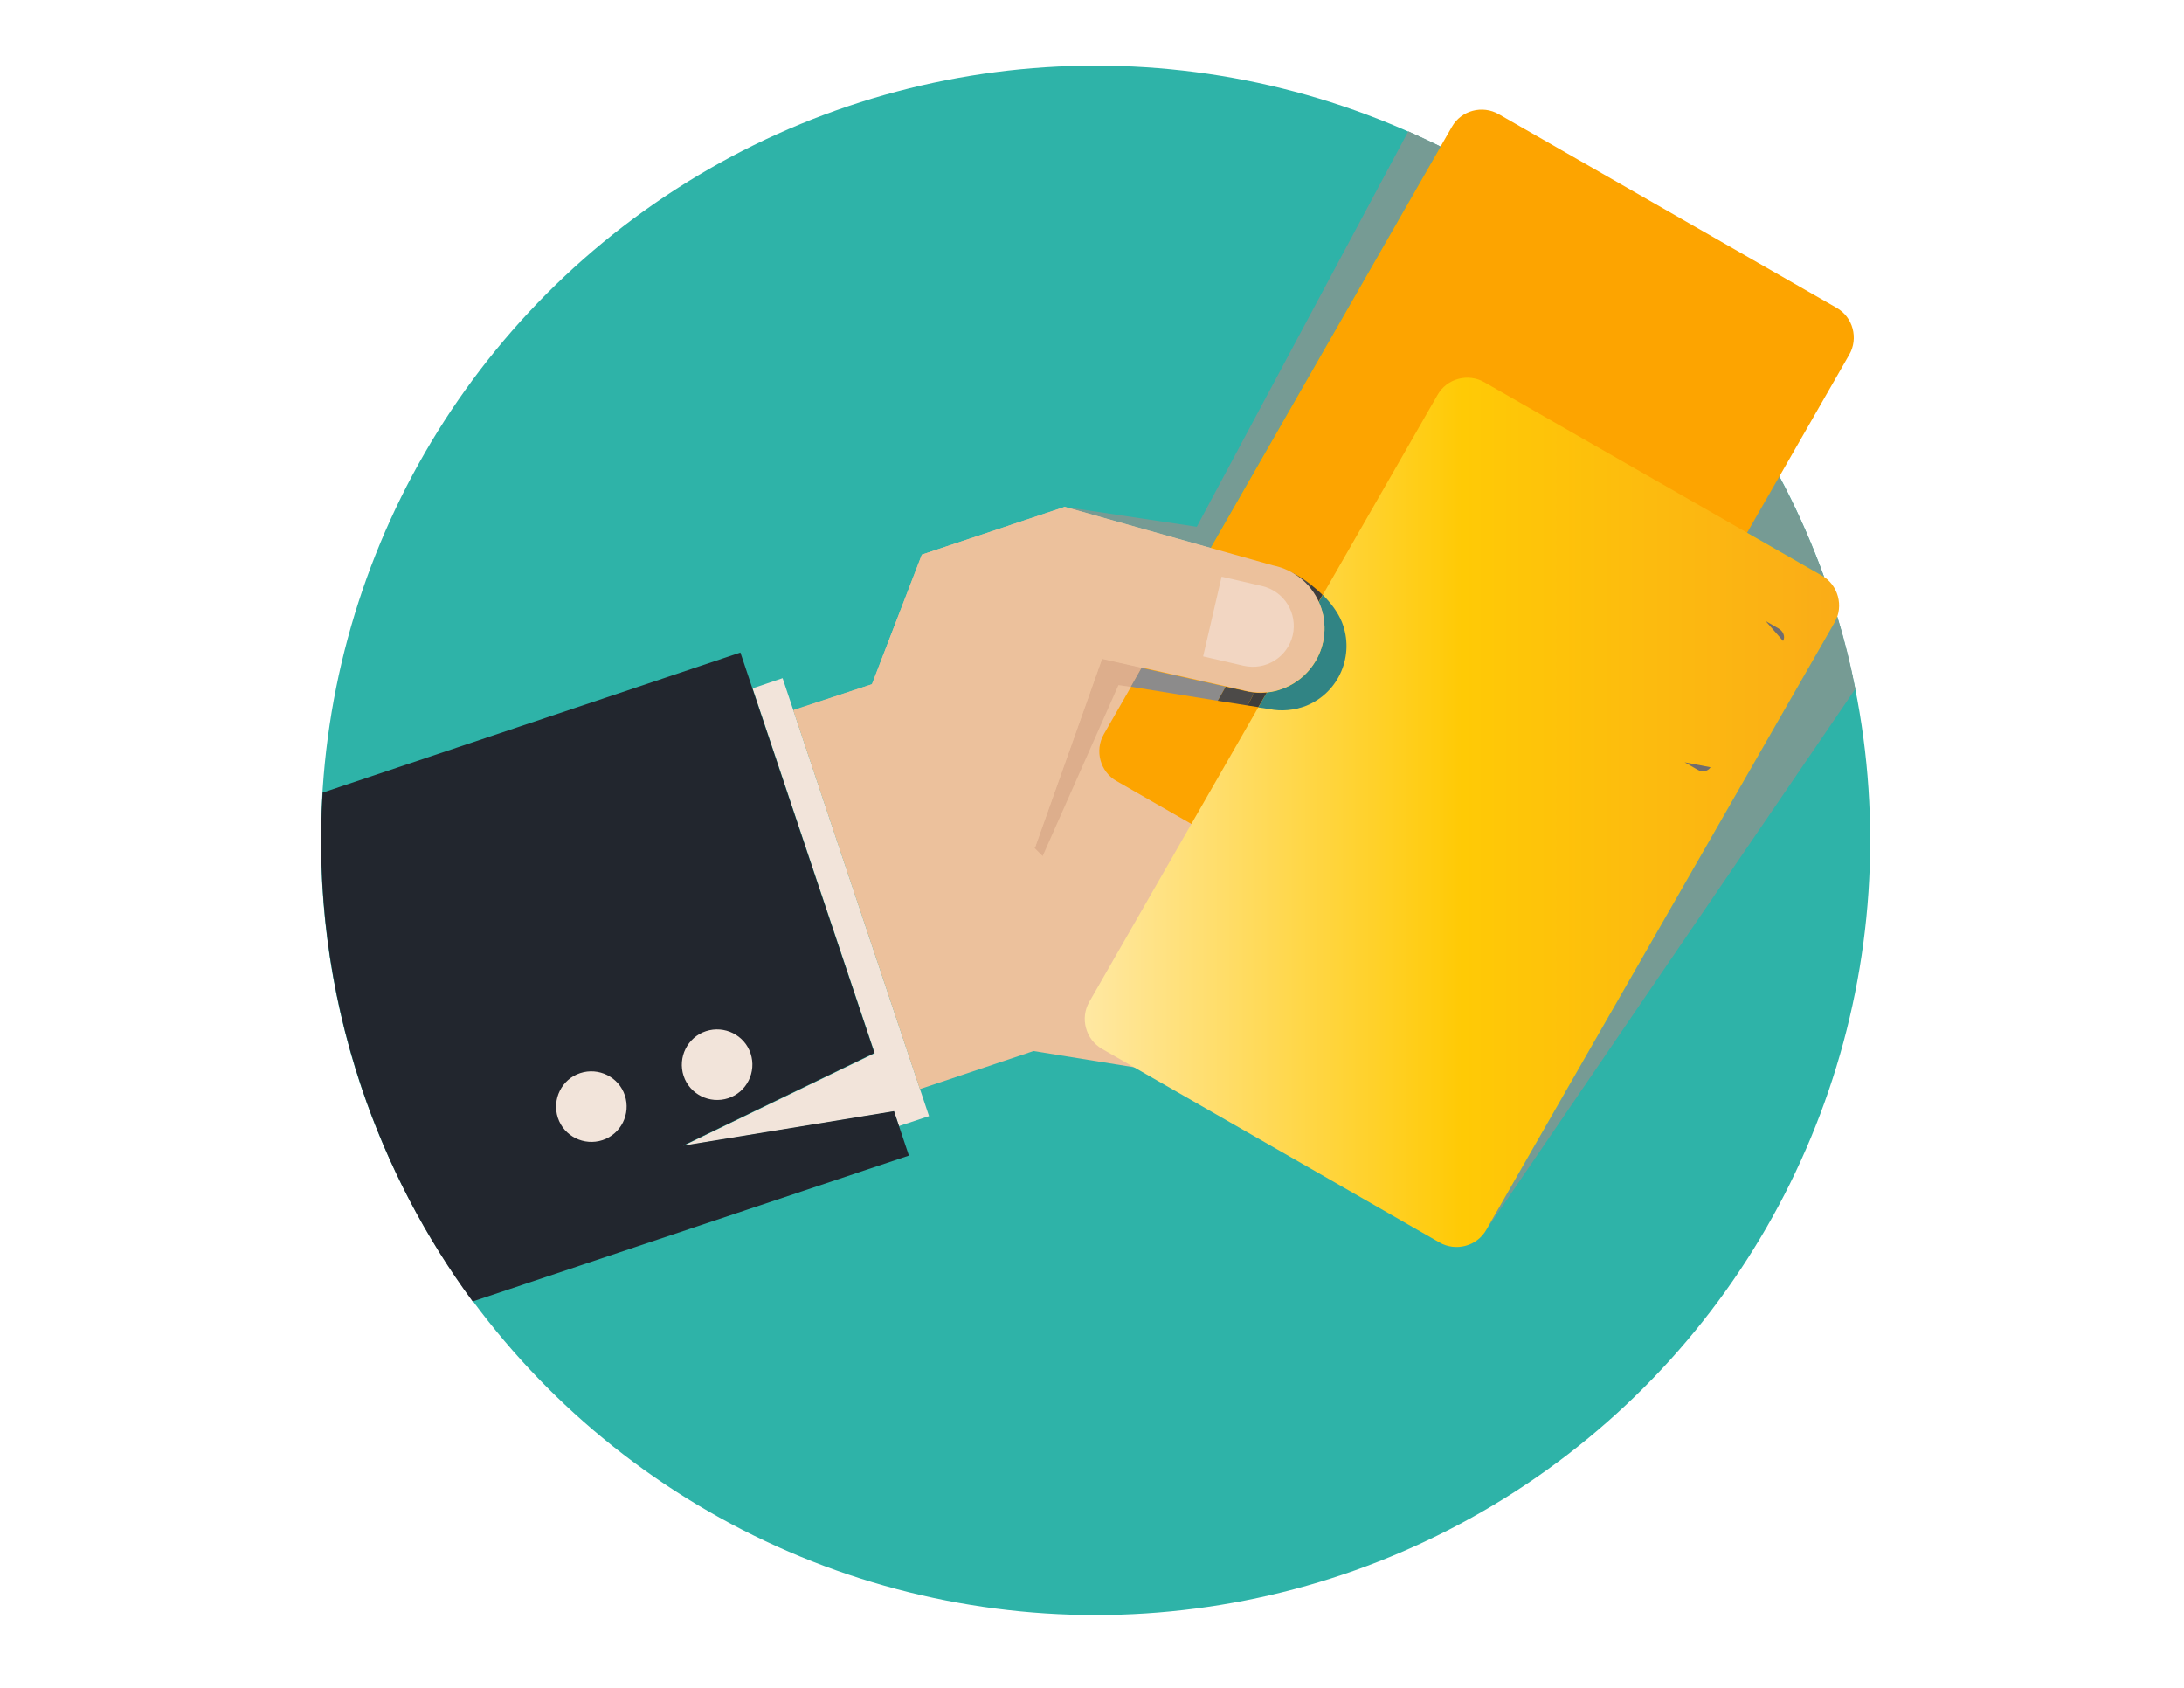 <?xml version="1.0" encoding="utf-8"?>
<!-- Generator: Adobe Illustrator 18.0.0, SVG Export Plug-In . SVG Version: 6.00 Build 0)  -->
<!DOCTYPE svg PUBLIC "-//W3C//DTD SVG 1.1//EN" "http://www.w3.org/Graphics/SVG/1.1/DTD/svg11.dtd">
<svg version="1.1" id="Isolation_Mode" xmlns="http://www.w3.org/2000/svg" xmlns:xlink="http://www.w3.org/1999/xlink" x="0px"
	 y="0px" viewBox="0 0 792 612" enable-background="new 0 0 792 612" xml:space="preserve">
<g>
	<circle fill="#2EB3A8" cx="397.3" cy="304.7" r="280.9"/>
	<g>
		<g>
			<path fill="#769B94" d="M660.7,208.7c0.3,0.2,0.5,0.3,0.8,0.5c-4.6-12.6-10-24.8-16.3-36.5l-11.7,20.4L660.7,208.7z"/>
			<path fill="#769B94" d="M666.3,223.6c-0.2,0.7-0.6,1.4-1,2.1L539,445.9l133.8-196.1C671.1,240.9,668.9,232.1,666.3,223.6z"/>
			<path fill="#769B94" d="M522.4,53.1c-3.9-1.9-7.8-3.7-11.7-5.5L434,191l-48-7.2l52.9,14.9L522.4,53.1z"/>
		</g>
		<g>
			<polygon fill="#F2E4DA" points="324.2,403 247.7,415.5 317.2,381.9 272.9,249.6 283.8,245.9 336.9,404.7 326,408.3 			"/>
			<path fill="#22262E" d="M131,394c9.6,28.7,23.4,54.8,40.4,77.9L329.6,419l-5.4-16.1l-76.5,12.5l69.4-33.6l-48.6-145.2L117,287.4
				C114.8,322.5,119.2,358.6,131,394z"/>
			<g>
				<g>
					<path fill="#F2E4DA" d="M247.9,390.1c2.2,6.7,9.5,10.3,16.2,8.1c6.7-2.2,10.3-9.5,8.1-16.2c-2.2-6.7-9.5-10.3-16.2-8.1
						C249.3,376.1,245.7,383.4,247.9,390.1z"/>
				</g>
				<g>
					<path fill="#F2E4DA" d="M202.3,405.3c2.2,6.7,9.5,10.3,16.2,8.1c6.7-2.2,10.3-9.5,8.1-16.2c-2.2-6.7-9.5-10.3-16.2-8.1
						C203.7,391.3,200.1,398.6,202.3,405.3z"/>
				</g>
			</g>
		</g>
		<path fill="#ECC19C" d="M316.2,248.1l18.1-47l51.8-17.3l58.5,16.5l75.8-25.3c10.9-3.6,22.7,2.2,26.3,13.1
			c3.6,10.9-2.2,22.7-13.1,26.3l0,0l-7.1,2.4c10.9-3.6,22.7,2.2,26.3,13.1c3.6,10.9-2.2,22.7-13.1,26.3l0,0
			c10.9-3.6,22.7,2.2,26.3,13.1c3.6,10.9-2.2,22.7-13.1,26.3l0,0c10.9-3.6,22.7,2.2,26.3,13.1c3.6,10.9-2.2,22.7-13.1,26.3l0,0
			l-13.2,4.4l-59.8,20L411.4,387l-36.6-5.9l-41.2,13.8l-45.9-137.3L316.2,248.1z"/>
		<path fill="#DDAE8C" d="M375.3,307.3l24.3-68.4l51.3,11.5l0,0c4.3,1.1,8.9,1.1,13.4-0.4c12.2-4.1,18.8-17.3,14.7-29.5
			c-0.8-2.5-2.1-4.8-3.6-6.8c2.8,2.6,5.1,5.9,6.4,9.8c4.1,12.2-2.5,25.4-14.7,29.5c-4.5,1.5-8.9,2.6-13.6,2.5l-47.9-7.1l-27.5,62
			l-2.9-2.9L375.3,307.3z"/>
		<g>
			<g>
				<path fill="#FDA400" d="M666,111.6c6,3.4,8,11.1,4.6,17L544.3,348.8c-3.4,6-11.1,8-17,4.6l-122.4-70.2c-6-3.4-8-11.1-4.6-17
					L526.5,46c3.4-6,11.1-8,17-4.6L666,111.6z"/>
			</g>
			<g>
				<linearGradient id="SVGID_1_" gradientUnits="userSpaceOnUse" x1="393.354" y1="294.471" x2="666.986" y2="294.471">
					<stop  offset="0" style="stop-color:#FFE8A3"/>
					<stop  offset="0.5" style="stop-color:#FFCA05"/>
					<stop  offset="1" style="stop-color:#FAAC18"/>
				</linearGradient>
				<path fill="url(#SVGID_1_)" d="M660.7,208.7c5.9,3.4,8,11.1,4.6,17L539,445.9c-3.4,6-11.1,8-17,4.6l-122.4-70.2
					c-5.9-3.4-8-11.1-4.6-17l126.3-220.1c3.4-6,11.1-8,17-4.6L660.7,208.7z"/>
				<g>
					<path fill="#726D6D" d="M646.6,232.4c0.9-1.5,0.1-3.5-1.6-4.5l-4.7-2.7"/>
					<path fill="#726D6D" d="M610.9,276.4l4.7,2.7c1.7,1,3.8,0.6,4.7-0.9"/>
				</g>
			</g>
		</g>
		<g>
			<g>
				<path fill="#8C8B8B" d="M466,206.4c0.8,0.3,1.5,0.7,2.3,1.1l0-0.1C467.6,207.1,466.8,206.7,466,206.4z"/>
				<polygon fill="#8C8B8B" points="415,242.4 414,242.1 410.1,249 441.6,254.1 444.5,249 				"/>
			</g>
			<path fill="#318484" d="M460.3,257.1L460.3,257.1c4.3,0.9,9,0.5,13.4-1.2c11.9-4.8,17.7-18.4,12.9-30.4c-1.4-3.4-3.9-6.8-6.9-9.8
				l-1.5,2.6c0.3,0.7,0.6,1.4,0.9,2.2c4.1,12.2-2.5,25.4-14.7,29.5c-1.6,0.6-3.3,0.9-5,1.1l-3.1,5.4L460.3,257.1z"/>
			<g>
				<path fill="#3F3D3B" d="M479.6,215.7c-1.3-1.3-2.7-2.5-4.1-3.6l-0.6,1.1c1.2,1.5,2.3,3.2,3.2,5.1L479.6,215.7z"/>
				<path fill="#3F3D3B" d="M459.4,251.1c-1.5,0.2-3,0.2-4.5,0l-2.5,4.7l3.9,0.6L459.4,251.1z"/>
			</g>
			<g>
				<path fill="#4C4A48" d="M468.3,207.5L468.3,207.5c2.5,1.5,4.8,3.4,6.7,5.7l0.6-1.1C473.2,210.3,470.8,208.7,468.3,207.5z"/>
				<path fill="#4C4A48" d="M450.9,250.4L450.9,250.4l-6.4-1.4l-2.9,5.1l10.8,1.7l2.5-4.7C453.5,251,452.2,250.7,450.9,250.4z"/>
			</g>
		</g>
		<path fill="#ECC19C" d="M316.2,248.1l18.1-47l51.8-17.3l75.5,21.2c7.9,1.6,14.8,7.2,17.5,15.4c4.1,12.2-2.5,25.4-14.7,29.5
			c-4.5,1.5-9.1,1.6-13.4,0.4l0,0l-51.3-11.5l-24.3,68.4l-63.8,21.3l-23.8-71.1L316.2,248.1z"/>
		<path fill="#F2D6C2" d="M457.7,212.5c8,1.9,12.9,9.8,11.1,17.8c-1.9,8-9.8,12.9-17.8,11.1l-14.7-3.4l6.7-28.9L457.7,212.5z"/>
	</g>
</g>
</svg>
